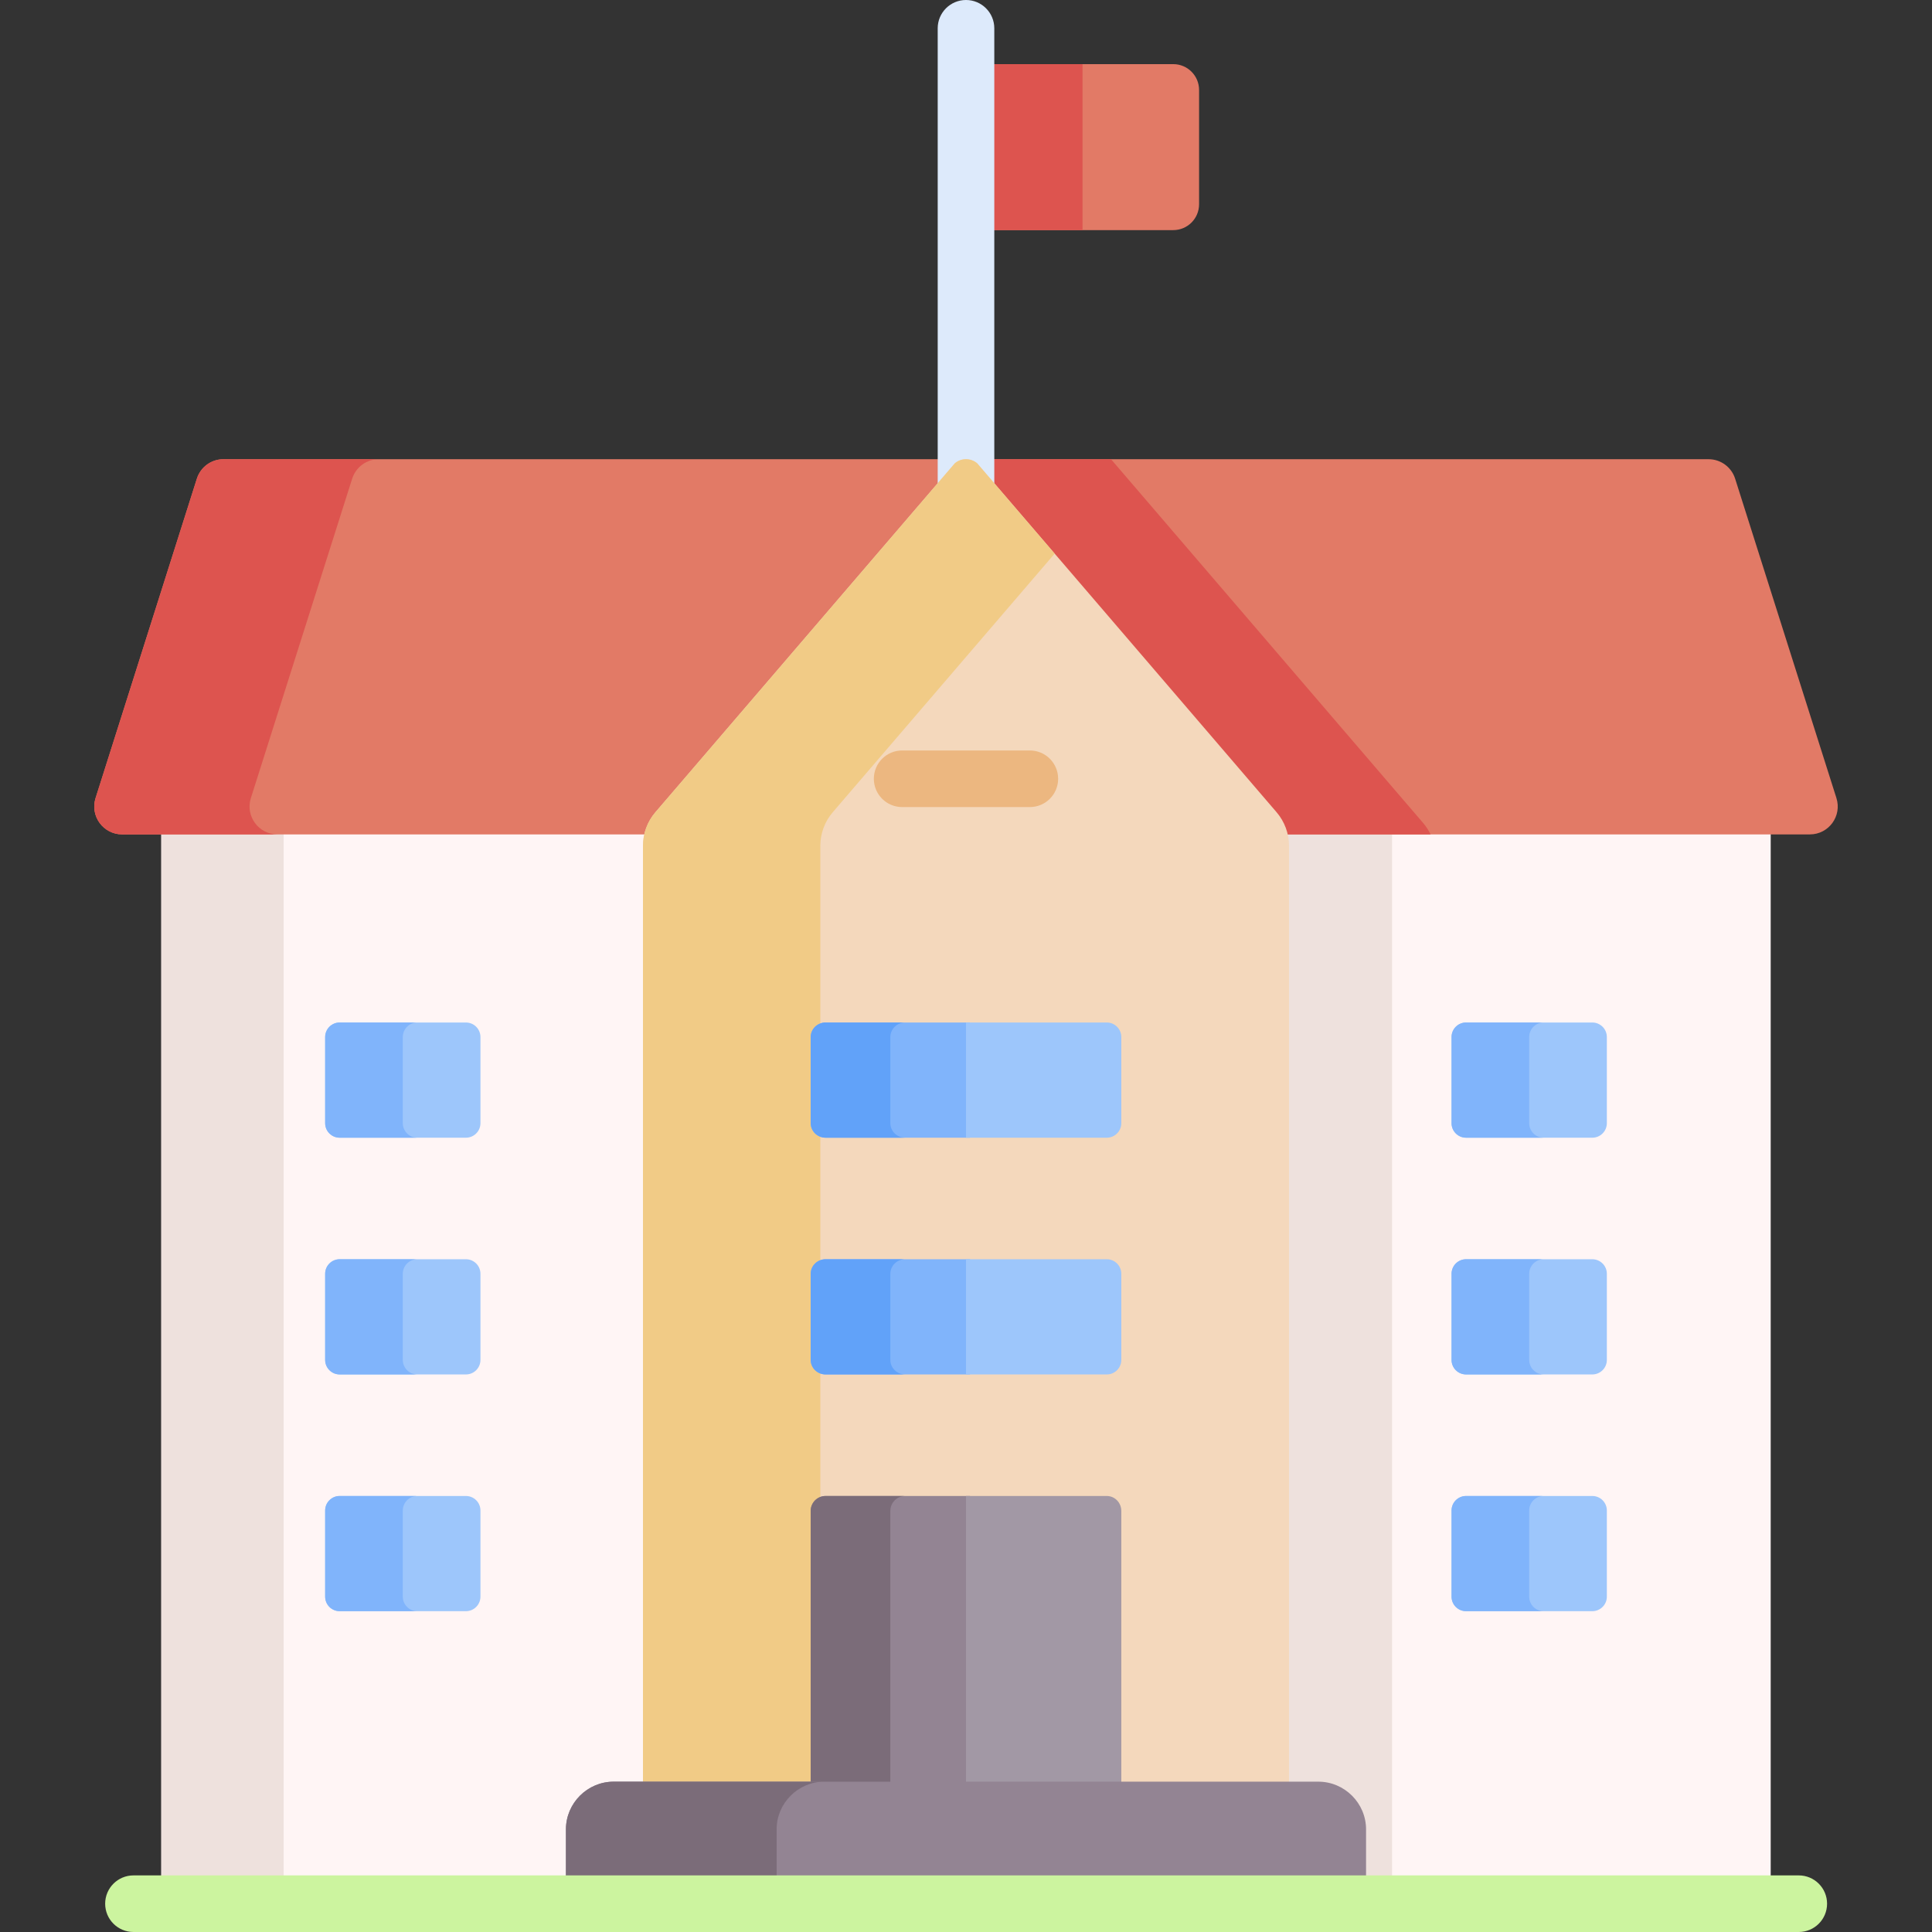 <svg id="Capa_1" enable-background="new 0 0 512 512" height="512" viewBox="0 0 512 512" width="512" xmlns="http://www.w3.org/2000/svg"><rect x="0" y="0" width="512" height="512" fill="#333333" stroke="none"/><g><path d="m153.48 488.795c0-7.186 5.879-13.065 13.065-13.065h8.02v-256.107c0-1.06.132-2.105.364-3.124h-132.185v292.628h110.736z" fill="#fff5f5"/><path d="m42.744 216.499h32.426v292.628h-32.426z" fill="#eee1dd"/><path d="m310.919 16.995h-54.919v43.988h54.919c3.782 0 6.848-3.066 6.848-6.848v-30.293c0-3.782-3.066-6.847-6.848-6.847z" fill="#e27a66"/><path d="m256 16.995h30.884v43.988h-30.884z" fill="#dd544f"/><path d="m335.929 215.481c.23 1.012.362 2.05.362 3.102v258.446h7.965c7.136 0 12.975 5.839 12.975 12.976v18.141h112.025v-292.665z" fill="#fff5f5"/><path d="m368.909 508.145v-292.664h-32.979c.23 1.012.362 2.05.362 3.102v258.446h7.964c7.136 0 12.975 5.839 12.975 12.976v18.141h11.678z" fill="#eee1dd"/><path d="m176.69 215.252 79.353-92.481c.854-.718-1.095-1.078-.045-1.078h-196.78c-3.222 0-6.072 2.086-7.046 5.157l-26.847 84.65c-1.511 4.766 2.046 9.626 7.046 9.626h141.378c.489-2.153 1.484-4.175 2.941-5.874z" fill="#e27a66"/><path d="m66.482 211.5 26.847-84.65c.974-3.07 3.824-5.157 7.046-5.157h-41.157c-3.222 0-6.072 2.086-7.046 5.157l-26.847 84.65c-1.511 4.766 2.046 9.626 7.046 9.626h41.156c-5 0-8.557-4.86-7.045-9.626z" fill="#dd544f"/><path d="m486.674 211.5-26.847-84.65c-.974-3.07-3.824-5.157-7.046-5.157h-196.78c1.051 0-.899.359-.045 1.078l79.353 92.481c1.457 1.699 2.452 3.721 2.942 5.874h141.378c4.999 0 8.557-4.86 7.045-9.626z" fill="#e27a66"/><path d="m377.123 218.072-82.697-96.379h-38.425c1.051 0-.899.359-.045 1.078l79.353 92.481c1.457 1.699 2.452 3.721 2.941 5.874h40.871c-.532-1.09-1.196-2.119-1.998-3.054z" fill="#dd544f"/><g><path d="m256 144.036c-4.142 0-7.5-3.358-7.5-7.5v-129.036c0-4.142 3.358-7.5 7.5-7.5s7.5 3.358 7.5 7.5v129.036c0 4.142-3.358 7.5-7.5 7.5z" fill="#ddeafb"/></g><path d="m341.603 474.159v-250.008c0-3.265-1.169-6.422-3.294-8.899l-79.353-92.481c-1.709-1.437-4.204-1.437-5.913 0l-79.353 92.481c-2.125 2.478-3.294 5.634-3.294 8.899v250.007h171.207z" fill="#f4d8bc"/><path d="m220.69 215.252 58.809-68.539-20.544-23.942c-1.708-1.438-4.204-1.438-5.913 0l-79.353 92.481c-2.125 2.478-3.294 5.634-3.294 8.899v250.007h47v-250.007c.001-3.265 1.17-6.421 3.295-8.899z" fill="#f1cb86"/><path d="m421.978 270.973h-33.449c-2.129 0-3.854 1.726-3.854 3.854v22.823c0 2.128 1.725 3.854 3.854 3.854h33.449c2.129 0 3.854-1.726 3.854-3.854v-22.823c0-2.128-1.726-3.854-3.854-3.854z" fill="#9dc6fb"/><path d="m257.054 270.973h-38.26c-2.183 0-3.953 1.725-3.953 3.854v22.823c0 2.129 1.77 3.854 3.953 3.854h38.26z" fill="#80b4fb"/><path d="m257.054 333.711h-38.26c-2.183 0-3.953 1.725-3.953 3.854v22.823c0 2.129 1.77 3.854 3.953 3.854h38.26z" fill="#80b4fb"/><path d="m235.948 297.65v-22.823c0-2.128 1.77-3.854 3.953-3.854h-21.106c-2.183 0-3.953 1.725-3.953 3.854v22.823c0 2.129 1.77 3.854 3.953 3.854h21.106c-2.183 0-3.953-1.725-3.953-3.854z" fill="#61a2f9"/><path d="m235.948 360.388v-22.823c0-2.128 1.77-3.854 3.953-3.854h-21.106c-2.183 0-3.953 1.725-3.953 3.854v22.823c0 2.129 1.77 3.854 3.953 3.854h21.106c-2.183 0-3.953-1.725-3.953-3.854z" fill="#61a2f9"/><path d="m257.054 396.45h-38.26c-2.183 0-3.953 1.771-3.953 3.956v73.753h42.212z" fill="#938493"/><path d="m235.948 400.405c0-2.185 1.77-3.956 3.953-3.956h-21.106c-2.183 0-3.953 1.771-3.953 3.956v73.753h21.106z" fill="#7b6c79"/><path d="m421.978 396.449h-33.449c-2.129 0-3.854 1.726-3.854 3.854v22.823c0 2.129 1.725 3.854 3.854 3.854h33.449c2.129 0 3.854-1.726 3.854-3.854v-22.823c0-2.128-1.726-3.854-3.854-3.854z" fill="#9dc6fb"/><path d="m421.978 333.711h-33.449c-2.129 0-3.854 1.726-3.854 3.854v22.823c0 2.129 1.725 3.854 3.854 3.854h33.449c2.129 0 3.854-1.726 3.854-3.854v-22.823c0-2.128-1.726-3.854-3.854-3.854z" fill="#9dc6fb"/><path d="m405.253 297.65v-22.823c0-2.129 1.726-3.854 3.854-3.854h-20.579c-2.128 0-3.854 1.726-3.854 3.854v22.823c0 2.128 1.725 3.854 3.854 3.854h20.579c-2.128 0-3.854-1.726-3.854-3.854z" fill="#80b4fb"/><path d="m405.253 423.126v-22.823c0-2.129 1.726-3.854 3.854-3.854h-20.579c-2.128 0-3.854 1.726-3.854 3.854v22.823c0 2.128 1.725 3.854 3.854 3.854h20.579c-2.128 0-3.854-1.725-3.854-3.854z" fill="#80b4fb"/><path d="m405.253 360.388v-22.823c0-2.129 1.726-3.854 3.854-3.854h-20.579c-2.128 0-3.854 1.726-3.854 3.854v22.823c0 2.128 1.725 3.854 3.854 3.854h20.579c-2.128 0-3.854-1.725-3.854-3.854z" fill="#80b4fb"/><g><path d="m272.919 213.883h-33.84c-4.142 0-7.5-3.357-7.5-7.5s3.358-7.5 7.5-7.5h33.84c4.142 0 7.5 3.357 7.5 7.5s-3.358 7.5-7.5 7.5z" fill="#ecb780"/></g><path d="m293.302 270.973h-37.303v30.531h37.303c2.128 0 3.854-1.725 3.854-3.854v-22.823c0-2.129-1.726-3.854-3.854-3.854z" fill="#9dc6fb"/><path d="m293.302 333.711h-37.303v30.531h37.303c2.128 0 3.854-1.725 3.854-3.854v-22.823c0-2.128-1.726-3.854-3.854-3.854z" fill="#9dc6fb"/><path d="m293.302 396.45h-37.303v77.708h41.157v-73.753c0-2.185-1.726-3.955-3.854-3.955z" fill="#a298a5"/><path d="m362.021 504.5v-19.689c0-6.959-5.694-12.652-12.652-12.652h-186.739c-6.959 0-12.652 5.694-12.652 12.652v19.689z" fill="#938493"/><path d="m218.465 472.159h-55.835c-6.959 0-12.652 5.694-12.652 12.652v19.689h55.835v-19.689c0-6.959 5.693-12.652 12.652-12.652z" fill="#7b6c79"/><g><path d="m476.693 512h-441.324c-4.142 0-7.5-3.357-7.5-7.5s3.358-7.5 7.5-7.5h441.325c4.142 0 7.5 3.357 7.5 7.5s-3.358 7.5-7.501 7.5z" fill="#ccf49f"/></g><g fill="#9dc6fb"><path d="m123.471 270.973h-33.449c-2.129 0-3.854 1.726-3.854 3.854v22.823c0 2.128 1.725 3.854 3.854 3.854h33.449c2.129 0 3.854-1.726 3.854-3.854v-22.823c0-2.128-1.725-3.854-3.854-3.854z"/><path d="m123.471 396.449h-33.449c-2.129 0-3.854 1.726-3.854 3.854v22.823c0 2.129 1.725 3.854 3.854 3.854h33.449c2.129 0 3.854-1.726 3.854-3.854v-22.823c0-2.128-1.725-3.854-3.854-3.854z"/><path d="m123.471 333.711h-33.449c-2.129 0-3.854 1.726-3.854 3.854v22.823c0 2.129 1.725 3.854 3.854 3.854h33.449c2.129 0 3.854-1.726 3.854-3.854v-22.823c0-2.128-1.725-3.854-3.854-3.854z"/></g><path d="m106.746 297.65v-22.823c0-2.129 1.726-3.854 3.854-3.854h-20.578c-2.128 0-3.854 1.726-3.854 3.854v22.823c0 2.128 1.725 3.854 3.854 3.854h20.578c-2.128 0-3.854-1.726-3.854-3.854z" fill="#80b4fb"/><path d="m106.746 423.126v-22.823c0-2.129 1.726-3.854 3.854-3.854h-20.578c-2.128 0-3.854 1.726-3.854 3.854v22.823c0 2.128 1.725 3.854 3.854 3.854h20.578c-2.128 0-3.854-1.725-3.854-3.854z" fill="#80b4fb"/><path d="m106.746 360.388v-22.823c0-2.129 1.726-3.854 3.854-3.854h-20.578c-2.128 0-3.854 1.726-3.854 3.854v22.823c0 2.128 1.725 3.854 3.854 3.854h20.578c-2.128 0-3.854-1.725-3.854-3.854z" fill="#80b4fb"/></g></svg>